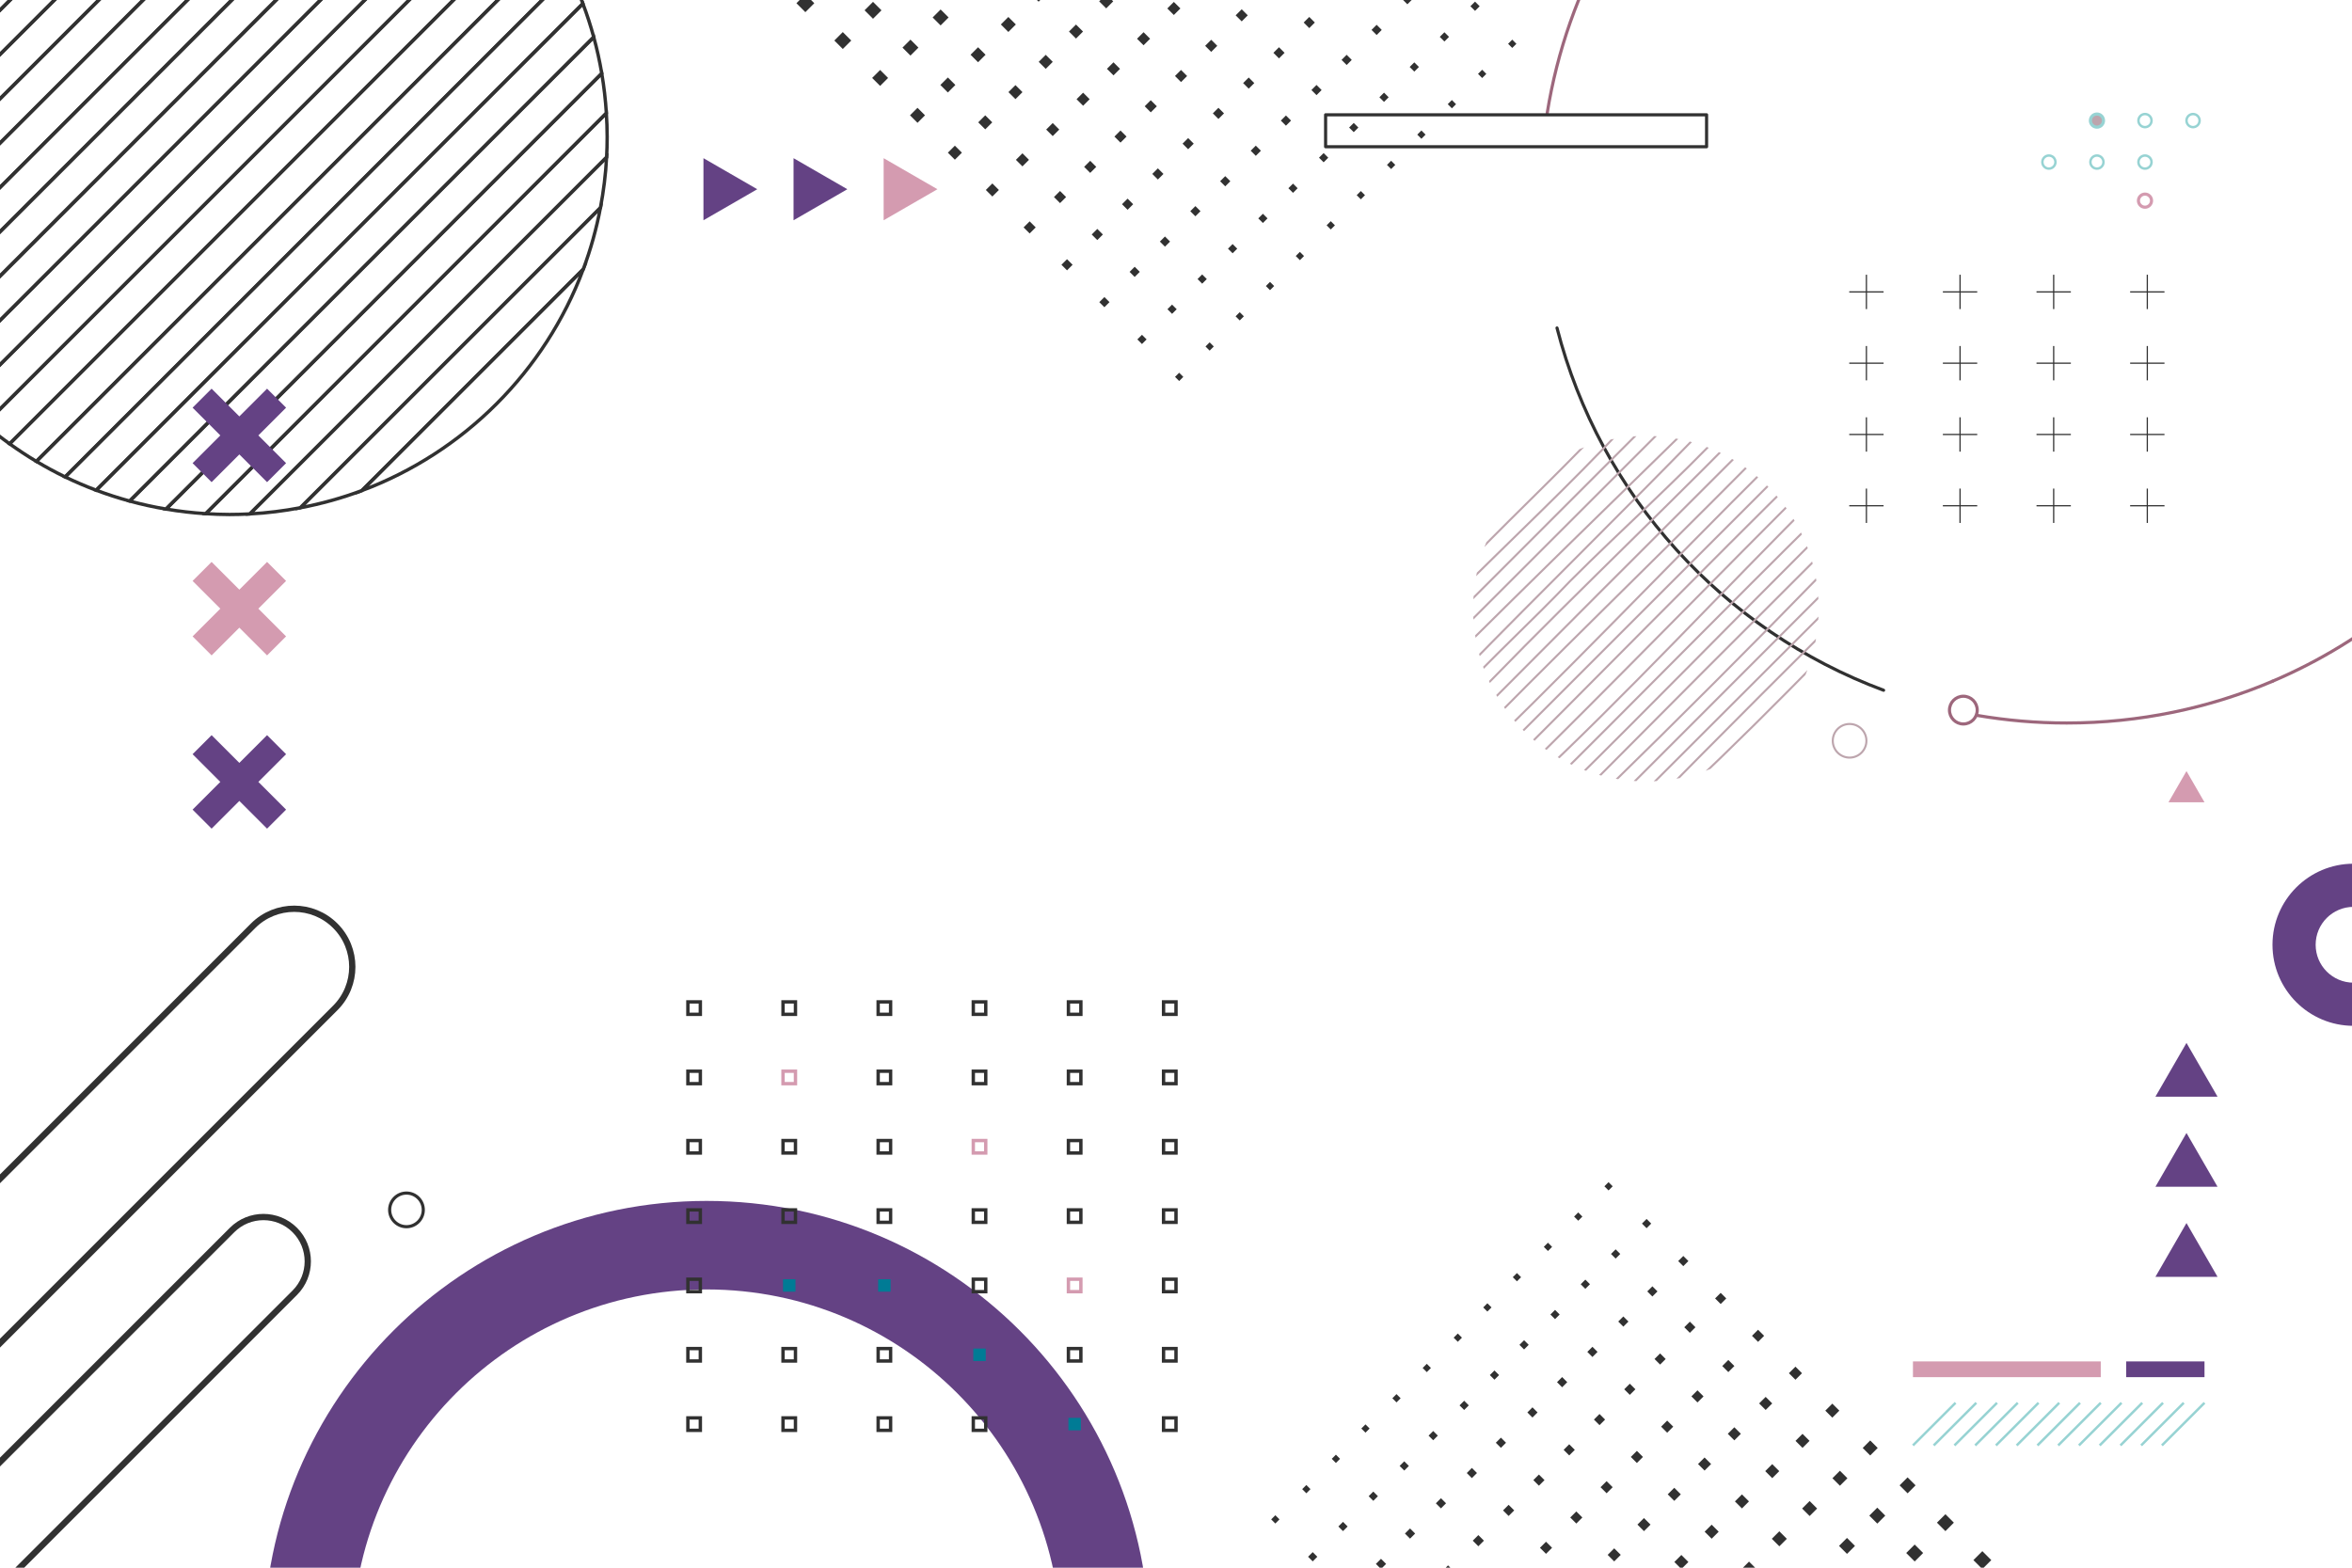 <?xml version="1.0" encoding="utf-8"?>
<!-- Generator: Adobe Illustrator 16.0.3, SVG Export Plug-In . SVG Version: 6.00 Build 0)  -->
<!DOCTYPE svg PUBLIC "-//W3C//DTD SVG 1.1//EN" "http://www.w3.org/Graphics/SVG/1.1/DTD/svg11.dtd">
<svg version="1.1" xmlns:x="http://ns.adobe.com/Extensibility/1.0/" xmlns:i="http://ns.adobe.com/AdobeIllustrator/10.0/" xmlns:graph="http://ns.adobe.com/Graphs/1.0/"
	 xmlns="http://www.w3.org/2000/svg" xmlns:xlink="http://www.w3.org/1999/xlink" xmlns:a="http://ns.adobe.com/AdobeSVGViewerExtensions/3.0/"
	 x="0px" y="0px" width="750px" height="500px" viewBox="0 0 750 500" enable-background="new 0 0 750 500" xml:space="preserve">
<g id="BACKGROUND">
</g>
<g id="OBJECTS">
	<g>
		<defs>
			<rect id="SVGID_1_" width="750" height="500"/>
		</defs>
		<clipPath id="SVGID_2_">
			<use xlink:href="#SVGID_1_"  overflow="visible"/>
		</clipPath>
		<g clip-path="url(#SVGID_2_)">
			<g>
				<path fill="none" stroke="#313131" stroke-width="1.078" stroke-miterlimit="10" d="M92.563-75.199L-45.679,63.043
					c0.64,3.953,1.47,7.84,2.484,11.654L104.217-72.715C100.403-73.729,96.516-74.559,92.563-75.199z"/>
				<path fill="none" stroke="#313131" stroke-width="1.078" stroke-miterlimit="10" d="M104.217-72.715L-43.195,74.697
					c0.971,3.651,2.099,7.237,3.396,10.743L114.96-69.319C111.454-70.616,107.868-71.743,104.217-72.715z"/>
				<path fill="none" stroke="#313131" stroke-width="1.078" stroke-miterlimit="10" d="M150.688-48.491l-169.659,169.66
					c2.15,2.554,4.394,5.027,6.746,7.393L158.081-41.745C155.715-44.097,153.242-46.341,150.688-48.491z"/>
				<path fill="none" stroke="#313131" stroke-width="1.078" stroke-miterlimit="10" d="M142.706-54.647L-25.128,113.186
					c1.946,2.746,3.993,5.413,6.157,7.982l169.659-169.66C148.119-50.654,145.452-52.702,142.706-54.647z"/>
				<path fill="none" stroke="#313131" stroke-width="1.078" stroke-miterlimit="10" d="M124.9-65.12L-35.6,95.38
					c1.503,3.156,3.154,6.226,4.917,9.223L134.123-60.204C131.125-61.966,128.056-63.617,124.9-65.12z"/>
				<path fill="none" stroke="#313131" stroke-width="1.078" stroke-miterlimit="10" d="M134.123-60.204L-30.684,104.603
					c1.731,2.945,3.588,5.805,5.556,8.583L142.706-54.647C139.928-56.616,137.068-58.472,134.123-60.204z"/>
				<path fill="none" stroke="#313131" stroke-width="1.078" stroke-miterlimit="10" d="M114.96-69.319L-39.799,85.44
					c1.253,3.388,2.657,6.703,4.199,9.94l160.5-160.5C121.663-66.662,118.349-68.065,114.96-69.319z"/>
				<path fill="none" stroke="#313131" stroke-width="1.078" stroke-miterlimit="10" d="M-38.97-0.223l68.267-68.267
					C-1.905-56.27-26.75-31.425-38.97-0.223z"/>
				<path fill="none" stroke="#313131" stroke-width="1.078" stroke-miterlimit="10" d="M29.297-68.489L-38.97-0.223
					c-2.521,6.438-4.526,13.133-5.916,20.055l94.237-94.237C42.43-73.016,35.735-71.01,29.297-68.489z"/>
				<path fill="none" stroke="#313131" stroke-width="1.078" stroke-miterlimit="10" d="M79.808-76.583L-47.063,50.288
					c0.234,4.317,0.707,8.57,1.384,12.755L92.563-75.199C88.378-75.876,84.125-76.349,79.808-76.583z"/>
				<path fill="none" stroke="#313131" stroke-width="1.078" stroke-miterlimit="10" d="M73.18-76.772
					c-2.55,0-5.074,0.106-7.584,0.262L-46.991,36.077c-0.156,2.51-0.262,5.034-0.262,7.584c0,2.225,0.07,4.433,0.189,6.627
					L79.808-76.583C77.613-76.703,75.405-76.772,73.18-76.772z"/>
				<path fill="none" stroke="#313131" stroke-width="1.078" stroke-miterlimit="10" d="M49.352-74.405l-94.237,94.237
					c-1.063,5.296-1.762,10.722-2.105,16.245L65.596-76.511C60.074-76.167,54.648-75.468,49.352-74.405z"/>
				<path fill="none" stroke="#313131" stroke-width="1.078" stroke-miterlimit="10" d="M191.887,23.421L52.941,162.367
					c4.157,0.704,8.383,1.2,12.673,1.466L193.353,36.095C193.087,31.804,192.591,27.579,191.887,23.421z"/>
				<path fill="none" stroke="#313131" stroke-width="1.078" stroke-miterlimit="10" d="M193.614,43.661
					c0-2.544-0.105-5.062-0.261-7.566L65.614,163.833c2.504,0.156,5.022,0.261,7.566,0.261c2.178,0,4.341-0.065,6.491-0.179
					L193.435,50.152C193.549,48.002,193.614,45.839,193.614,43.661z"/>
				<path fill="none" stroke="#313131" stroke-width="1.078" stroke-miterlimit="10" d="M193.435,50.152L79.671,163.915
					c5.477-0.291,10.849-0.97,16.108-1.969l95.687-95.686C192.464,61,193.144,55.629,193.435,50.152z"/>
				<path fill="none" stroke="#313131" stroke-width="1.078" stroke-miterlimit="10" d="M191.466,66.26l-95.687,95.686
					c6.755-1.283,13.313-3.117,19.617-5.478l70.592-70.591C188.348,79.572,190.183,73.015,191.466,66.26z"/>
				<path fill="none" stroke="#313131" stroke-width="1.078" stroke-miterlimit="10" d="M185.988,85.876l-70.592,70.591
					C147.943,144.282,173.801,118.424,185.988,85.876z"/>
				<path fill="none" stroke="#313131" stroke-width="1.078" stroke-miterlimit="10" d="M189.332,11.837L41.357,159.813
					c3.791,1.036,7.654,1.889,11.584,2.555L191.887,23.421C191.222,19.492,190.369,15.628,189.332,11.837z"/>
				<path fill="none" stroke="#313131" stroke-width="1.078" stroke-miterlimit="10" d="M171.069-26.455L3.065,141.549
					c2.762,1.982,5.602,3.86,8.532,5.607L176.676-17.923C174.929-20.853,173.051-23.693,171.069-26.455z"/>
				<path fill="none" stroke="#313131" stroke-width="1.078" stroke-miterlimit="10" d="M164.863-34.388L-4.869,135.344
					c2.555,2.177,5.201,4.245,7.934,6.205L171.069-26.455C169.108-29.187,167.04-31.834,164.863-34.388z"/>
				<path fill="none" stroke="#313131" stroke-width="1.078" stroke-miterlimit="10" d="M185.874,1.157L30.676,156.354
					c3.485,1.315,7.05,2.465,10.681,3.458L189.332,11.837C188.34,8.207,187.189,4.642,185.874,1.157z"/>
				<path fill="none" stroke="#313131" stroke-width="1.078" stroke-miterlimit="10" d="M158.081-41.745L-12.226,128.562
					c2.352,2.366,4.816,4.617,7.357,6.782L164.863-34.388C162.698-36.929,160.447-39.393,158.081-41.745z"/>
				<path fill="none" stroke="#313131" stroke-width="1.078" stroke-miterlimit="10" d="M181.638-8.747L20.773,152.119
					c3.221,1.559,6.53,2.963,9.903,4.236L185.874,1.157C184.601-2.217,183.197-5.525,181.638-8.747z"/>
				<path fill="none" stroke="#313131" stroke-width="1.078" stroke-miterlimit="10" d="M176.676-17.923L11.597,147.156
					c2.981,1.777,6.037,3.442,9.177,4.962L181.638-8.747C180.118-11.887,178.454-14.942,176.676-17.923z"/>
			</g>
			<g>
				<polygon fill="#644284" points="91.227,130.027 85.162,123.963 76.319,132.807 67.476,123.963 61.412,130.027 70.255,138.871 
					61.412,147.714 67.476,153.778 76.319,144.935 85.162,153.778 91.227,147.714 82.383,138.871 				"/>
				<polygon fill="#D49BB0" points="91.227,185.284 85.162,179.22 76.319,188.063 67.476,179.22 61.412,185.284 70.255,194.127 
					61.412,202.97 67.476,209.034 76.319,200.191 85.162,209.034 91.227,202.97 82.383,194.127 				"/>
				<polygon fill="#644284" points="91.227,240.54 85.162,234.476 76.319,243.319 67.476,234.476 61.412,240.54 70.255,249.383 
					61.412,258.227 67.476,264.291 76.319,255.447 85.162,264.291 91.227,258.227 82.383,249.383 				"/>
			</g>
			<path fill="#644284" d="M225.333,383.021c-78.013,0-141.255,63.242-141.255,141.255c0,78.014,63.242,141.256,141.255,141.256
				s141.255-63.242,141.255-141.256C366.588,446.264,303.346,383.021,225.333,383.021z M225.333,637.297
				c-62.419,0-113.02-50.601-113.02-113.021c0-62.419,50.601-113.02,113.02-113.02s113.02,50.601,113.02,113.02
				C338.353,586.696,287.752,637.297,225.333,637.297z"/>
			<g>
				<g>
					
						<rect x="219.353" y="319.541" fill="none" stroke="#313131" stroke-width="1.078" stroke-miterlimit="10" width="3.969" height="3.97"/>
					
						<rect x="249.688" y="319.541" fill="none" stroke="#313131" stroke-width="1.078" stroke-miterlimit="10" width="3.969" height="3.97"/>
					
						<rect x="280.024" y="319.541" fill="none" stroke="#313131" stroke-width="1.078" stroke-miterlimit="10" width="3.969" height="3.97"/>
					
						<rect x="310.36" y="319.541" fill="none" stroke="#313131" stroke-width="1.078" stroke-miterlimit="10" width="3.969" height="3.97"/>
					
						<rect x="340.695" y="319.541" fill="none" stroke="#313131" stroke-width="1.078" stroke-miterlimit="10" width="3.969" height="3.97"/>
					
						<rect x="371.031" y="319.541" fill="none" stroke="#313131" stroke-width="1.078" stroke-miterlimit="10" width="3.969" height="3.97"/>
				</g>
				<g>
					
						<rect x="219.353" y="341.655" fill="none" stroke="#313131" stroke-width="1.078" stroke-miterlimit="10" width="3.969" height="3.969"/>
					
						<rect x="249.688" y="341.655" fill="none" stroke="#D49BB0" stroke-width="1.078" stroke-miterlimit="10" width="3.969" height="3.969"/>
					
						<rect x="280.024" y="341.655" fill="none" stroke="#313131" stroke-width="1.078" stroke-miterlimit="10" width="3.969" height="3.969"/>
					
						<rect x="310.36" y="341.655" fill="none" stroke="#313131" stroke-width="1.078" stroke-miterlimit="10" width="3.969" height="3.969"/>
					
						<rect x="340.695" y="341.655" fill="none" stroke="#313131" stroke-width="1.078" stroke-miterlimit="10" width="3.969" height="3.969"/>
					
						<rect x="371.031" y="341.655" fill="none" stroke="#313131" stroke-width="1.078" stroke-miterlimit="10" width="3.969" height="3.969"/>
				</g>
				<g>
					
						<rect x="219.353" y="363.769" fill="none" stroke="#313131" stroke-width="1.078" stroke-miterlimit="10" width="3.969" height="3.97"/>
					
						<rect x="249.688" y="363.769" fill="none" stroke="#313131" stroke-width="1.078" stroke-miterlimit="10" width="3.969" height="3.97"/>
					
						<rect x="280.024" y="363.769" fill="none" stroke="#313131" stroke-width="1.078" stroke-miterlimit="10" width="3.969" height="3.97"/>
					
						<rect x="310.36" y="363.769" fill="none" stroke="#D49BB0" stroke-width="1.078" stroke-miterlimit="10" width="3.969" height="3.97"/>
					
						<rect x="340.695" y="363.769" fill="none" stroke="#313131" stroke-width="1.078" stroke-miterlimit="10" width="3.969" height="3.97"/>
					
						<rect x="371.031" y="363.769" fill="none" stroke="#313131" stroke-width="1.078" stroke-miterlimit="10" width="3.969" height="3.97"/>
				</g>
				<g>
					
						<rect x="219.353" y="385.883" fill="none" stroke="#313131" stroke-width="1.078" stroke-miterlimit="10" width="3.969" height="3.969"/>
					
						<rect x="249.688" y="385.883" fill="none" stroke="#313131" stroke-width="1.078" stroke-miterlimit="10" width="3.969" height="3.969"/>
					
						<rect x="280.024" y="385.883" fill="none" stroke="#313131" stroke-width="1.078" stroke-miterlimit="10" width="3.969" height="3.969"/>
					
						<rect x="310.36" y="385.883" fill="none" stroke="#313131" stroke-width="1.078" stroke-miterlimit="10" width="3.969" height="3.969"/>
					
						<rect x="340.695" y="385.883" fill="none" stroke="#313131" stroke-width="1.078" stroke-miterlimit="10" width="3.969" height="3.969"/>
					
						<rect x="371.031" y="385.883" fill="none" stroke="#313131" stroke-width="1.078" stroke-miterlimit="10" width="3.969" height="3.969"/>
				</g>
				<g>
					
						<rect x="219.353" y="407.996" fill="none" stroke="#313131" stroke-width="1.078" stroke-miterlimit="10" width="3.969" height="3.97"/>
					<rect x="249.688" y="407.996" fill="#007B95" width="3.969" height="3.97"/>
					<rect x="280.024" y="407.996" fill="#007B95" width="3.969" height="3.97"/>
					
						<rect x="310.36" y="407.996" fill="none" stroke="#313131" stroke-width="1.078" stroke-miterlimit="10" width="3.969" height="3.97"/>
					
						<rect x="340.695" y="407.996" fill="none" stroke="#D49BB0" stroke-width="1.078" stroke-miterlimit="10" width="3.969" height="3.97"/>
					
						<rect x="371.031" y="407.996" fill="none" stroke="#313131" stroke-width="1.078" stroke-miterlimit="10" width="3.969" height="3.97"/>
				</g>
				<g>
					
						<rect x="219.353" y="430.11" fill="none" stroke="#313131" stroke-width="1.078" stroke-miterlimit="10" width="3.969" height="3.969"/>
					
						<rect x="249.688" y="430.11" fill="none" stroke="#313131" stroke-width="1.078" stroke-miterlimit="10" width="3.969" height="3.969"/>
					
						<rect x="280.024" y="430.11" fill="none" stroke="#313131" stroke-width="1.078" stroke-miterlimit="10" width="3.969" height="3.969"/>
					<rect x="310.36" y="430.11" fill="#007B95" width="3.969" height="3.969"/>
					
						<rect x="340.695" y="430.11" fill="none" stroke="#313131" stroke-width="1.078" stroke-miterlimit="10" width="3.969" height="3.969"/>
					
						<rect x="371.031" y="430.11" fill="none" stroke="#313131" stroke-width="1.078" stroke-miterlimit="10" width="3.969" height="3.969"/>
				</g>
				<g>
					
						<rect x="219.353" y="452.224" fill="none" stroke="#313131" stroke-width="1.078" stroke-miterlimit="10" width="3.969" height="3.97"/>
					
						<rect x="249.688" y="452.224" fill="none" stroke="#313131" stroke-width="1.078" stroke-miterlimit="10" width="3.969" height="3.97"/>
					
						<rect x="280.024" y="452.224" fill="none" stroke="#313131" stroke-width="1.078" stroke-miterlimit="10" width="3.969" height="3.97"/>
					
						<rect x="310.36" y="452.224" fill="none" stroke="#313131" stroke-width="1.078" stroke-miterlimit="10" width="3.969" height="3.97"/>
					<rect x="340.695" y="452.224" fill="#007B95" width="3.969" height="3.97"/>
					
						<rect x="371.031" y="452.224" fill="none" stroke="#313131" stroke-width="1.078" stroke-miterlimit="10" width="3.969" height="3.97"/>
				</g>
			</g>
			<g>
				<path fill="none" stroke="#313131" stroke-width="2" stroke-miterlimit="10" d="M106.912,321.472l-212.071,212.07
					c-7.236,7.236-18.968,7.236-26.205,0l0,0c-7.236-7.236-7.236-18.968,0-26.204L80.708,295.267c7.236-7.236,18.969-7.236,26.205,0
					l0,0C114.148,302.503,114.148,314.235,106.912,321.472z"/>
				<path fill="none" stroke="#313131" stroke-width="2" stroke-miterlimit="10" d="M94.001,412.306L-67.87,574.177
					c-5.523,5.523-14.479,5.523-20.001,0l0,0c-5.523-5.523-5.523-14.479,0-20.002L74,392.305c5.523-5.523,14.478-5.523,20.001,0l0,0
					C99.524,397.828,99.524,406.782,94.001,412.306z"/>
			</g>
			<g>
				<polygon fill="#644284" points="241.469,60.351 224.316,50.448 224.316,70.253 				"/>
				<polygon fill="#644284" points="270.197,60.351 253.044,50.448 253.044,70.253 				"/>
				<polygon fill="#D49BB0" points="298.925,60.351 281.772,50.448 281.772,70.253 				"/>
			</g>
			<g>
				<polygon fill="#644284" points="697.221,390.082 687.317,407.234 707.123,407.234 				"/>
				<polygon fill="#644284" points="697.221,361.354 687.317,378.507 707.123,378.507 				"/>
				<polygon fill="#644284" points="697.221,332.626 687.317,349.778 707.124,349.778 				"/>
				<polygon fill="#D49BB0" points="697.221,245.931 691.476,255.882 702.966,255.882 				"/>
			</g>
			<g>
				<g>
					
						<line fill="none" stroke="#97D3D3" stroke-width="0.78" stroke-miterlimit="10" x1="623.578" y1="447.419" x2="609.999" y2="460.998"/>
					
						<line fill="none" stroke="#97D3D3" stroke-width="0.78" stroke-miterlimit="10" x1="630.194" y1="447.419" x2="616.614" y2="460.998"/>
					
						<line fill="none" stroke="#97D3D3" stroke-width="0.78" stroke-miterlimit="10" x1="636.81" y1="447.419" x2="623.23" y2="460.998"/>
					
						<line fill="none" stroke="#97D3D3" stroke-width="0.78" stroke-miterlimit="10" x1="643.426" y1="447.419" x2="629.846" y2="460.998"/>
					
						<line fill="none" stroke="#97D3D3" stroke-width="0.78" stroke-miterlimit="10" x1="650.041" y1="447.419" x2="636.462" y2="460.998"/>
					
						<line fill="none" stroke="#97D3D3" stroke-width="0.78" stroke-miterlimit="10" x1="656.656" y1="447.419" x2="643.077" y2="460.998"/>
					
						<line fill="none" stroke="#97D3D3" stroke-width="0.78" stroke-miterlimit="10" x1="663.272" y1="447.419" x2="649.692" y2="460.998"/>
					
						<line fill="none" stroke="#97D3D3" stroke-width="0.78" stroke-miterlimit="10" x1="669.888" y1="447.419" x2="656.309" y2="460.998"/>
					
						<line fill="none" stroke="#97D3D3" stroke-width="0.78" stroke-miterlimit="10" x1="676.503" y1="447.419" x2="662.924" y2="460.998"/>
					
						<line fill="none" stroke="#97D3D3" stroke-width="0.78" stroke-miterlimit="10" x1="683.119" y1="447.419" x2="669.539" y2="460.998"/>
					
						<line fill="none" stroke="#97D3D3" stroke-width="0.78" stroke-miterlimit="10" x1="689.734" y1="447.419" x2="676.155" y2="460.998"/>
					
						<line fill="none" stroke="#97D3D3" stroke-width="0.78" stroke-miterlimit="10" x1="696.35" y1="447.419" x2="682.771" y2="460.998"/>
					
						<line fill="none" stroke="#97D3D3" stroke-width="0.78" stroke-miterlimit="10" x1="702.966" y1="447.419" x2="689.387" y2="460.998"/>
				</g>
			</g>
			<rect x="609.999" y="434.213" fill="#D49BB0" width="59.889" height="5.022"/>
			<rect x="677.999" y="434.213" fill="#644284" width="24.967" height="5.022"/>
			<g>
				<g>
					<circle fill="#BDA5AD" stroke="#97D3D3" stroke-miterlimit="10" cx="668.669" cy="38.46" r="2.089"/>
					<circle fill="none" stroke="#97D3D3" stroke-width="0.78" stroke-miterlimit="10" cx="683.989" cy="38.46" r="2.089"/>
					<circle fill="none" stroke="#97D3D3" stroke-width="0.78" stroke-miterlimit="10" cx="699.31" cy="38.46" r="2.089"/>
				</g>
				<g>
					<circle fill="none" stroke="#97D3D3" stroke-width="0.78" stroke-miterlimit="10" cx="653.349" cy="51.692" r="2.089"/>
					<circle fill="none" stroke="#97D3D3" stroke-width="0.78" stroke-miterlimit="10" cx="668.669" cy="51.692" r="2.089"/>
					<circle fill="none" stroke="#97D3D3" stroke-width="0.78" stroke-miterlimit="10" cx="683.989" cy="51.692" r="2.089"/>
					<circle fill="none" stroke="#D49BB0" stroke-miterlimit="10" cx="683.989" cy="63.995" r="2.089"/>
				</g>
			</g>
			<g>
				<g>
					<g>
						
							<line fill="none" stroke="#313131" stroke-width="0.388" stroke-miterlimit="10" x1="595.157" y1="87.622" x2="595.157" y2="98.579"/>
						
							<line fill="none" stroke="#313131" stroke-width="0.388" stroke-miterlimit="10" x1="589.679" y1="93.101" x2="600.636" y2="93.101"/>
					</g>
					<g>
						
							<line fill="none" stroke="#313131" stroke-width="0.388" stroke-miterlimit="10" x1="625.015" y1="87.622" x2="625.015" y2="98.579"/>
						
							<line fill="none" stroke="#313131" stroke-width="0.388" stroke-miterlimit="10" x1="619.536" y1="93.101" x2="630.493" y2="93.101"/>
					</g>
					<g>
						
							<line fill="none" stroke="#313131" stroke-width="0.388" stroke-miterlimit="10" x1="654.872" y1="87.622" x2="654.872" y2="98.579"/>
						
							<line fill="none" stroke="#313131" stroke-width="0.388" stroke-miterlimit="10" x1="649.394" y1="93.101" x2="660.351" y2="93.101"/>
					</g>
					<g>
						
							<line fill="none" stroke="#313131" stroke-width="0.388" stroke-miterlimit="10" x1="684.729" y1="87.622" x2="684.729" y2="98.579"/>
						
							<line fill="none" stroke="#313131" stroke-width="0.388" stroke-miterlimit="10" x1="679.251" y1="93.101" x2="690.208" y2="93.101"/>
					</g>
				</g>
				<g>
					<g>
						
							<line fill="none" stroke="#313131" stroke-width="0.388" stroke-miterlimit="10" x1="595.157" y1="110.357" x2="595.157" y2="121.314"/>
						
							<line fill="none" stroke="#313131" stroke-width="0.388" stroke-miterlimit="10" x1="589.679" y1="115.836" x2="600.636" y2="115.836"/>
					</g>
					<g>
						
							<line fill="none" stroke="#313131" stroke-width="0.388" stroke-miterlimit="10" x1="625.015" y1="110.357" x2="625.015" y2="121.314"/>
						
							<line fill="none" stroke="#313131" stroke-width="0.388" stroke-miterlimit="10" x1="619.536" y1="115.836" x2="630.493" y2="115.836"/>
					</g>
					<g>
						
							<line fill="none" stroke="#313131" stroke-width="0.388" stroke-miterlimit="10" x1="654.872" y1="110.357" x2="654.872" y2="121.314"/>
						
							<line fill="none" stroke="#313131" stroke-width="0.388" stroke-miterlimit="10" x1="649.394" y1="115.836" x2="660.351" y2="115.836"/>
					</g>
					<g>
						
							<line fill="none" stroke="#313131" stroke-width="0.388" stroke-miterlimit="10" x1="684.729" y1="110.357" x2="684.729" y2="121.314"/>
						
							<line fill="none" stroke="#313131" stroke-width="0.388" stroke-miterlimit="10" x1="679.251" y1="115.836" x2="690.208" y2="115.836"/>
					</g>
				</g>
				<g>
					<g>
						
							<line fill="none" stroke="#313131" stroke-width="0.388" stroke-miterlimit="10" x1="595.157" y1="133.093" x2="595.157" y2="144.05"/>
						
							<line fill="none" stroke="#313131" stroke-width="0.388" stroke-miterlimit="10" x1="589.679" y1="138.572" x2="600.636" y2="138.572"/>
					</g>
					<g>
						
							<line fill="none" stroke="#313131" stroke-width="0.388" stroke-miterlimit="10" x1="625.015" y1="133.093" x2="625.015" y2="144.05"/>
						
							<line fill="none" stroke="#313131" stroke-width="0.388" stroke-miterlimit="10" x1="619.536" y1="138.572" x2="630.493" y2="138.572"/>
					</g>
					<g>
						
							<line fill="none" stroke="#313131" stroke-width="0.388" stroke-miterlimit="10" x1="654.872" y1="133.093" x2="654.872" y2="144.05"/>
						
							<line fill="none" stroke="#313131" stroke-width="0.388" stroke-miterlimit="10" x1="649.394" y1="138.572" x2="660.351" y2="138.572"/>
					</g>
					<g>
						
							<line fill="none" stroke="#313131" stroke-width="0.388" stroke-miterlimit="10" x1="684.729" y1="133.093" x2="684.729" y2="144.05"/>
						
							<line fill="none" stroke="#313131" stroke-width="0.388" stroke-miterlimit="10" x1="679.251" y1="138.572" x2="690.208" y2="138.572"/>
					</g>
				</g>
				<g>
					<g>
						
							<line fill="none" stroke="#313131" stroke-width="0.388" stroke-miterlimit="10" x1="595.157" y1="155.829" x2="595.157" y2="166.786"/>
						
							<line fill="none" stroke="#313131" stroke-width="0.388" stroke-miterlimit="10" x1="589.679" y1="161.307" x2="600.636" y2="161.307"/>
					</g>
					<g>
						
							<line fill="none" stroke="#313131" stroke-width="0.388" stroke-miterlimit="10" x1="625.015" y1="155.829" x2="625.015" y2="166.786"/>
						
							<line fill="none" stroke="#313131" stroke-width="0.388" stroke-miterlimit="10" x1="619.536" y1="161.307" x2="630.493" y2="161.307"/>
					</g>
					<g>
						
							<line fill="none" stroke="#313131" stroke-width="0.388" stroke-miterlimit="10" x1="654.872" y1="155.829" x2="654.872" y2="166.786"/>
						
							<line fill="none" stroke="#313131" stroke-width="0.388" stroke-miterlimit="10" x1="649.394" y1="161.307" x2="660.351" y2="161.307"/>
					</g>
					<g>
						
							<line fill="none" stroke="#313131" stroke-width="0.388" stroke-miterlimit="10" x1="684.729" y1="155.829" x2="684.729" y2="166.786"/>
						
							<line fill="none" stroke="#313131" stroke-width="0.388" stroke-miterlimit="10" x1="679.251" y1="161.307" x2="690.208" y2="161.307"/>
					</g>
				</g>
			</g>
			<g>
				<path fill="none" stroke="#313131" stroke-linecap="round" stroke-linejoin="round" stroke-miterlimit="10" d="M600.634,220.149
					c-51.094-18.972-90.438-62.12-104.138-115.545"/>
				<path fill="none" stroke="#9D677C" stroke-linecap="round" stroke-linejoin="round" stroke-miterlimit="10" d="M724.644,217.281
					c-20.153,8.57-42.326,13.312-65.607,13.312c-9.73,0-19.268-0.829-28.545-2.418"/>
				<path fill="none" stroke="#9D677C" stroke-linecap="round" stroke-linejoin="round" stroke-miterlimit="10" d="M493.363,36.093
					c12.794-79.971,82.098-141.075,165.673-141.075c92.666,0,167.787,75.121,167.787,167.787
					c0,69.386-42.116,128.934-102.18,154.476"/>
			</g>
			
				<circle fill="none" stroke="#9D677C" stroke-linecap="round" stroke-linejoin="round" stroke-miterlimit="10" cx="626.07" cy="226.482" r="4.423"/>
			
				<rect x="422.706" y="36.613" fill="none" stroke="#313131" stroke-linecap="round" stroke-linejoin="round" stroke-miterlimit="10" width="121.485" height="10.187"/>
			<g>
				<g>
					<g  a:adobe-knockout="true">
						
							<rect x="254.823" y="-0.961" transform="matrix(0.707 0.707 -0.707 0.707 75.972 -181.304)" fill="#313131"  a:adobe-knockout="false" width="4.031" height="4.032"/>
						
							<rect x="266.851" y="11.067" transform="matrix(0.707 0.707 -0.707 0.707 87.91 -186.257)" fill="#313131"  a:adobe-knockout="false" width="3.816" height="3.815"/>
						
							<rect x="278.879" y="23.095" transform="matrix(0.707 0.707 -0.707 0.707 99.812 -191.179)" fill="#313131"  a:adobe-knockout="false" width="3.599" height="3.599"/>
						
							<rect x="290.907" y="35.123" transform="matrix(0.707 0.707 -0.707 0.707 111.732 -196.116)" fill="#313131"  a:adobe-knockout="false" width="3.383" height="3.383"/>
						
							<rect x="302.935" y="47.15" transform="matrix(0.707 0.707 -0.707 0.707 123.651 -201.053)" fill="#313131"  a:adobe-knockout="false" width="3.166" height="3.166"/>
						
							<rect x="314.963" y="59.179" transform="matrix(0.707 0.707 -0.707 0.707 135.602 -206.012)" fill="#313131"  a:adobe-knockout="false" width="2.95" height="2.95"/>
						
							<rect x="326.991" y="71.206" transform="matrix(0.707 0.707 -0.707 0.707 147.491 -210.928)" fill="#313131"  a:adobe-knockout="false" width="2.734" height="2.734"/>
						
							<rect x="339.019" y="83.234" transform="matrix(0.707 0.707 -0.707 0.707 159.411 -215.865)" fill="#313131"  a:adobe-knockout="false" width="2.518" height="2.518"/>
						
							<rect x="351.047" y="95.262" transform="matrix(0.707 0.707 -0.707 0.707 171.33 -220.802)" fill="#313131"  a:adobe-knockout="false" width="2.301" height="2.301"/>
						
							<rect x="363.075" y="107.29" transform="matrix(0.707 0.707 -0.707 0.707 183.306 -225.77)" fill="#313131"  a:adobe-knockout="false" width="2.085" height="2.085"/>
						
							<rect x="375.103" y="119.318" transform="matrix(0.707 0.707 -0.707 0.707 195.17 -230.677)" fill="#313131"  a:adobe-knockout="false" width="1.869" height="1.869"/>
					</g>
				</g>
				<g>
					<g  a:adobe-knockout="true">
						
							<rect x="276.509" y="1.409" transform="matrix(0.707 0.707 -0.707 0.707 83.891 -195.899)" fill="#313131"  a:adobe-knockout="false" width="3.815" height="3.816"/>
						
							<rect x="288.537" y="13.437" transform="matrix(0.707 0.707 -0.707 0.707 95.832 -200.855)" fill="#313131"  a:adobe-knockout="false" width="3.599" height="3.599"/>
						
							<rect x="300.565" y="25.465" transform="matrix(0.707 0.707 -0.707 0.707 107.755 -205.793)" fill="#313131"  a:adobe-knockout="false" width="3.383" height="3.383"/>
						
							<rect x="312.593" y="37.493" transform="matrix(0.707 0.707 -0.707 0.707 119.678 -210.732)" fill="#313131"  a:adobe-knockout="false" width="3.166" height="3.166"/>
						
							<rect x="324.621" y="49.521" transform="matrix(0.707 0.707 -0.707 0.707 131.54 -215.625)" fill="#313131"  a:adobe-knockout="false" width="2.95" height="2.951"/>
						
							<rect x="336.649" y="61.549" transform="matrix(0.707 0.707 -0.707 0.707 143.526 -220.61)" fill="#313131"  a:adobe-knockout="false" width="2.734" height="2.734"/>
						
							<rect x="348.677" y="73.577" transform="matrix(0.707 0.707 -0.707 0.707 155.41 -225.523)" fill="#313131"  a:adobe-knockout="false" width="2.518" height="2.518"/>
						
							<rect x="360.704" y="85.605" transform="matrix(0.707 0.707 -0.707 0.707 167.33 -230.46)" fill="#313131"  a:adobe-knockout="false" width="2.302" height="2.302"/>
						
							<rect x="372.733" y="97.633" transform="matrix(0.707 0.707 -0.707 0.707 179.25 -235.398)" fill="#313131"  a:adobe-knockout="false" width="2.085" height="2.085"/>
						
							<rect x="384.76" y="109.661" transform="matrix(0.707 0.707 -0.707 0.707 191.234 -240.37)" fill="#313131"  a:adobe-knockout="false" width="1.869" height="1.869"/>
					</g>
				</g>
				<g>
					<g  a:adobe-knockout="true">
						
							<rect x="298.194" y="3.779" transform="matrix(0.707 0.707 -0.707 0.707 91.79 -210.474)" fill="#313131"  a:adobe-knockout="false" width="3.599" height="3.6"/>
						
							<rect x="310.222" y="15.807" transform="matrix(0.707 0.707 -0.707 0.707 103.731 -215.431)" fill="#313131"  a:adobe-knockout="false" width="3.383" height="3.383"/>
						
							<rect x="322.25" y="27.835" transform="matrix(0.707 0.707 -0.707 0.707 115.651 -220.368)" fill="#313131"  a:adobe-knockout="false" width="3.167" height="3.167"/>
						
							<rect x="334.278" y="39.863" transform="matrix(0.707 0.707 -0.707 0.707 127.539 -225.281)" fill="#313131"  a:adobe-knockout="false" width="2.95" height="2.951"/>
						
							<rect x="346.306" y="51.891" transform="matrix(0.707 0.707 -0.707 0.707 139.49 -230.243)" fill="#313131"  a:adobe-knockout="false" width="2.734" height="2.734"/>
						
							<rect x="358.334" y="63.919" transform="matrix(0.707 0.707 -0.707 0.707 151.41 -235.18)" fill="#313131"  a:adobe-knockout="false" width="2.518" height="2.518"/>
						
							<rect x="370.362" y="75.947" transform="matrix(0.707 0.707 -0.707 0.707 163.33 -240.118)" fill="#313131"  a:adobe-knockout="false" width="2.302" height="2.302"/>
						
							<rect x="382.39" y="87.975" transform="matrix(0.707 0.707 -0.707 0.707 175.194 -245.021)" fill="#313131"  a:adobe-knockout="false" width="2.085" height="2.085"/>
						
							<rect x="394.418" y="100.003" transform="matrix(0.707 0.707 -0.707 0.707 187.169 -249.993)" fill="#313131"  a:adobe-knockout="false" width="1.869" height="1.869"/>
					</g>
				</g>
				<g>
					<g  a:adobe-knockout="true">
						
							<rect x="319.88" y="6.149" transform="matrix(0.707 0.707 -0.707 0.707 99.731 -225.089)" fill="#313131"  a:adobe-knockout="false" width="3.383" height="3.383"/>
						
							<rect x="331.908" y="18.177" transform="matrix(0.707 0.707 -0.707 0.707 111.65 -230.026)" fill="#313131"  a:adobe-knockout="false" width="3.167" height="3.167"/>
						
							<rect x="343.936" y="30.206" transform="matrix(0.707 0.707 -0.707 0.707 123.57 -234.963)" fill="#313131"  a:adobe-knockout="false" width="2.951" height="2.95"/>
						
							<rect x="355.964" y="42.233" transform="matrix(0.707 0.707 -0.707 0.707 135.49 -239.901)" fill="#313131"  a:adobe-knockout="false" width="2.734" height="2.734"/>
						
							<rect x="367.992" y="54.262" transform="matrix(0.707 0.707 -0.707 0.707 147.41 -244.838)" fill="#313131"  a:adobe-knockout="false" width="2.518" height="2.518"/>
						
							<rect x="380.019" y="66.289" transform="matrix(0.707 0.707 -0.707 0.707 159.377 -249.808)" fill="#313131"  a:adobe-knockout="false" width="2.301" height="2.301"/>
						
							<rect x="392.047" y="78.318" transform="matrix(0.707 0.707 -0.707 0.707 171.249 -254.712)" fill="#313131"  a:adobe-knockout="false" width="2.085" height="2.085"/>
						
							<rect x="404.075" y="90.345" transform="matrix(0.707 0.707 -0.707 0.707 183.169 -259.65)" fill="#313131"  a:adobe-knockout="false" width="1.869" height="1.869"/>
					</g>
				</g>
				<g>
					<g  a:adobe-knockout="true">
						
							<rect x="329.538" y="-3.508" transform="matrix(0.707 0.707 -0.707 0.707 95.73 -234.746)" fill="#313131"  a:adobe-knockout="false" width="3.383" height="3.383"/>
						
							<rect x="341.565" y="8.52" transform="matrix(0.707 0.707 -0.707 0.707 107.65 -239.683)" fill="#313131"  a:adobe-knockout="false" width="3.166" height="3.166"/>
						
							<rect x="353.593" y="20.548" transform="matrix(0.707 0.707 -0.707 0.707 119.601 -244.648)" fill="#313131"  a:adobe-knockout="false" width="2.95" height="2.95"/>
						
							<rect x="365.621" y="32.576" transform="matrix(0.707 0.707 -0.707 0.707 131.49 -249.558)" fill="#313131"  a:adobe-knockout="false" width="2.734" height="2.734"/>
						
							<rect x="377.649" y="44.604" transform="matrix(0.707 0.707 -0.707 0.707 143.41 -254.496)" fill="#313131"  a:adobe-knockout="false" width="2.518" height="2.518"/>
						
							<rect x="389.677" y="56.632" transform="matrix(0.707 0.707 -0.707 0.707 155.234 -259.363)" fill="#313131"  a:adobe-knockout="false" width="2.302" height="2.302"/>
						
							<rect x="401.705" y="68.66" transform="matrix(0.707 0.707 -0.707 0.707 167.249 -264.37)" fill="#313131"  a:adobe-knockout="false" width="2.085" height="2.085"/>
						
							<rect x="413.733" y="80.687" transform="matrix(0.707 0.707 -0.707 0.707 179.039 -269.221)" fill="#313131"  a:adobe-knockout="false" width="1.869" height="1.869"/>
					</g>
				</g>
				<g>
					<g  a:adobe-knockout="true">
						
							<rect x="351.223" y="-1.138" transform="matrix(0.707 0.707 -0.707 0.707 103.622 -249.314)" fill="#313131"  a:adobe-knockout="false" width="3.166" height="3.167"/>
						
							<rect x="363.251" y="10.89" transform="matrix(0.707 0.707 -0.707 0.707 115.538 -254.249)" fill="#313131"  a:adobe-knockout="false" width="2.95" height="2.951"/>
						
							<rect x="375.279" y="22.918" transform="matrix(0.707 0.707 -0.707 0.707 127.489 -259.216)" fill="#313131"  a:adobe-knockout="false" width="2.734" height="2.734"/>
						
							<rect x="387.307" y="34.946" transform="matrix(0.707 0.707 -0.707 0.707 139.409 -264.153)" fill="#313131"  a:adobe-knockout="false" width="2.518" height="2.518"/>
						
							<rect x="399.335" y="46.974" transform="matrix(0.707 0.707 -0.707 0.707 151.329 -269.091)" fill="#313131"  a:adobe-knockout="false" width="2.301" height="2.301"/>
						
							<rect x="411.363" y="59.002" transform="matrix(0.707 0.707 -0.707 0.707 163.193 -273.987)" fill="#313131"  a:adobe-knockout="false" width="2.085" height="2.085"/>
						
							<rect x="423.391" y="71.03" transform="matrix(0.707 0.707 -0.707 0.707 175.233 -279.011)" fill="#313131"  a:adobe-knockout="false" width="1.869" height="1.869"/>
					</g>
				</g>
				<g>
					<g  a:adobe-knockout="true">
						
							<rect x="372.909" y="1.232" transform="matrix(0.707 0.707 -0.707 0.707 111.538 -263.906)" fill="#313131"  a:adobe-knockout="false" width="2.95" height="2.951"/>
						
							<rect x="384.937" y="13.26" transform="matrix(0.707 0.707 -0.707 0.707 123.453 -268.84)" fill="#313131"  a:adobe-knockout="false" width="2.734" height="2.735"/>
						
							<rect x="396.965" y="25.289" transform="matrix(0.707 0.707 -0.707 0.707 135.409 -273.811)" fill="#313131"  a:adobe-knockout="false" width="2.518" height="2.518"/>
						
							<rect x="408.993" y="37.316" transform="matrix(0.707 0.707 -0.707 0.707 147.281 -278.709)" fill="#313131"  a:adobe-knockout="false" width="2.302" height="2.302"/>
						
							<rect x="421.02" y="49.345" transform="matrix(0.707 0.707 -0.707 0.707 159.304 -283.729)" fill="#313131"  a:adobe-knockout="false" width="2.084" height="2.085"/>
						
							<rect x="433.048" y="61.372" transform="matrix(0.707 0.707 -0.707 0.707 171.168 -288.623)" fill="#313131"  a:adobe-knockout="false" width="1.869" height="1.869"/>
					</g>
				</g>
				<g>
					<g  a:adobe-knockout="true">
						
							<rect x="394.594" y="3.603" transform="matrix(0.707 0.707 -0.707 0.707 119.525 -278.566)" fill="#313131"  a:adobe-knockout="false" width="2.733" height="2.733"/>
						
							<rect x="406.622" y="15.631" transform="matrix(0.707 0.707 -0.707 0.707 131.409 -283.468)" fill="#313131"  a:adobe-knockout="false" width="2.518" height="2.518"/>
						
							<rect x="418.65" y="27.659" transform="matrix(0.707 0.707 -0.707 0.707 143.376 -288.447)" fill="#313131"  a:adobe-knockout="false" width="2.301" height="2.301"/>
						
							<rect x="430.678" y="39.687" transform="matrix(0.707 0.707 -0.707 0.707 155.248 -293.343)" fill="#313131"  a:adobe-knockout="false" width="2.085" height="2.085"/>
						
							<rect x="442.706" y="51.715" transform="matrix(0.707 0.707 -0.707 0.707 167.168 -298.281)" fill="#313131"  a:adobe-knockout="false" width="1.869" height="1.869"/>
					</g>
				</g>
				<g>
					<g  a:adobe-knockout="true">
						
							<rect x="416.279" y="5.974" transform="matrix(0.707 0.707 -0.707 0.707 127.408 -293.126)" fill="#313131"  a:adobe-knockout="false" width="2.518" height="2.518"/>
						
							<rect x="428.308" y="18.001" transform="matrix(0.707 0.707 -0.707 0.707 139.328 -298.063)" fill="#313131"  a:adobe-knockout="false" width="2.301" height="2.301"/>
						
							<rect x="440.335" y="30.029" transform="matrix(0.707 0.707 -0.707 0.707 151.248 -303)" fill="#313131"  a:adobe-knockout="false" width="2.085" height="2.085"/>
						
							<rect x="452.364" y="42.057" transform="matrix(0.707 0.707 -0.707 0.707 163.168 -307.938)" fill="#313131"  a:adobe-knockout="false" width="1.869" height="1.869"/>
					</g>
				</g>
				<g>
					<g  a:adobe-knockout="true">
						
							<rect x="437.965" y="8.343" transform="matrix(0.707 0.707 -0.707 0.707 135.232 -307.63)" fill="#313131"  a:adobe-knockout="false" width="2.302" height="2.302"/>
						
							<rect x="449.993" y="20.372" transform="matrix(0.707 0.707 -0.707 0.707 147.248 -312.659)" fill="#313131"  a:adobe-knockout="false" width="2.085" height="2.085"/>
						
							<rect x="462.021" y="32.4" transform="matrix(0.707 0.707 -0.707 0.707 159.232 -317.651)" fill="#313131"  a:adobe-knockout="false" width="1.869" height="1.869"/>
					</g>
				</g>
				<g>
					<g  a:adobe-knockout="true">
						
							<rect x="447.623" y="-1.314" transform="matrix(0.707 0.707 -0.707 0.707 131.375 -317.426)" fill="#313131"  a:adobe-knockout="false" width="2.301" height="2.301"/>
						
							<rect x="459.651" y="10.714" transform="matrix(0.707 0.707 -0.707 0.707 143.192 -322.263)" fill="#313131"  a:adobe-knockout="false" width="2.085" height="2.085"/>
						
							<rect x="471.679" y="22.742" transform="matrix(0.707 0.707 -0.707 0.707 155.232 -327.312)" fill="#313131"  a:adobe-knockout="false" width="1.869" height="1.869"/>
					</g>
				</g>
				<g>
					<g  a:adobe-knockout="true">
						
							<rect x="469.308" y="1.057" transform="matrix(0.707 0.707 -0.707 0.707 139.302 -332.028)" fill="#313131"  a:adobe-knockout="false" width="2.084" height="2.085"/>
						
							<rect x="481.336" y="13.084" transform="matrix(0.707 0.707 -0.707 0.707 151.167 -336.911)" fill="#313131"  a:adobe-knockout="false" width="1.869" height="1.869"/>
					</g>
				</g>
			</g>
			<g>
				<g>
					<g  a:adobe-knockout="true">
						
							<rect x="630.095" y="495.445" transform="matrix(-0.707 -0.707 0.707 -0.707 727.322 1296.189)" fill="#313131"  a:adobe-knockout="false" width="4.031" height="4.032"/>
						
							<rect x="618.283" y="483.634" transform="matrix(-0.707 -0.707 0.707 -0.707 715.543 1267.395)" fill="#313131"  a:adobe-knockout="false" width="3.815" height="3.816"/>
						
							<rect x="606.471" y="471.822" transform="matrix(-0.707 -0.707 0.707 -0.707 703.482 1238.635)" fill="#313131"  a:adobe-knockout="false" width="3.599" height="3.6"/>
						
							<rect x="594.659" y="460.01" transform="matrix(-0.707 -0.707 0.707 -0.707 691.562 1209.858)" fill="#313131"  a:adobe-knockout="false" width="3.384" height="3.383"/>
						
							<rect x="582.849" y="448.199" transform="matrix(-0.707 -0.707 0.707 -0.707 679.484 1181.103)" fill="#313131"  a:adobe-knockout="false" width="3.166" height="3.166"/>
						
							<rect x="571.037" y="436.387" transform="matrix(-0.707 -0.707 0.707 -0.707 667.723 1152.305)" fill="#313131"  a:adobe-knockout="false" width="2.95" height="2.95"/>
						
							<rect x="559.225" y="424.575" transform="matrix(-0.707 -0.707 0.707 -0.707 655.803 1123.527)" fill="#313131"  a:adobe-knockout="false" width="2.735" height="2.735"/>
						
							<rect x="547.413" y="412.764" transform="matrix(-0.707 -0.707 0.707 -0.707 643.883 1094.75)" fill="#313131"  a:adobe-knockout="false" width="2.518" height="2.518"/>
						
							<rect x="535.602" y="400.952" transform="matrix(-0.707 -0.707 0.707 -0.707 631.963 1065.974)" fill="#313131"  a:adobe-knockout="false" width="2.301" height="2.302"/>
						
							<rect x="523.79" y="389.14" transform="matrix(-0.707 -0.707 0.707 -0.707 620.257 1037.165)" fill="#313131"  a:adobe-knockout="false" width="2.085" height="2.085"/>
						
							<rect x="511.977" y="377.329" transform="matrix(-0.707 -0.707 0.707 -0.707 608.123 1008.419)" fill="#313131"  a:adobe-knockout="false" width="1.87" height="1.869"/>
					</g>
				</g>
				<g>
					<g  a:adobe-knockout="true">
						
							<rect x="608.625" y="493.291" transform="matrix(-0.707 -0.707 0.707 -0.707 692.087 1277.07)" fill="#313131"  a:adobe-knockout="false" width="3.816" height="3.816"/>
						
							<rect x="596.814" y="481.48" transform="matrix(-0.707 -0.707 0.707 -0.707 680.167 1248.293)" fill="#313131"  a:adobe-knockout="false" width="3.599" height="3.599"/>
						
							<rect x="585.002" y="469.668" transform="matrix(-0.707 -0.707 0.707 -0.707 668.247 1219.516)" fill="#313131"  a:adobe-knockout="false" width="3.384" height="3.384"/>
						
							<rect x="573.19" y="457.856" transform="matrix(-0.707 -0.707 0.707 -0.707 656.327 1190.738)" fill="#313131"  a:adobe-knockout="false" width="3.167" height="3.167"/>
						
							<rect x="561.378" y="446.044" transform="matrix(-0.707 -0.707 0.707 -0.707 644.574 1161.943)" fill="#313131"  a:adobe-knockout="false" width="2.951" height="2.951"/>
						
							<rect x="549.567" y="434.233" transform="matrix(-0.707 -0.707 0.707 -0.707 632.663 1133.164)" fill="#313131"  a:adobe-knockout="false" width="2.734" height="2.735"/>
						
							<rect x="537.755" y="422.421" transform="matrix(-0.708 -0.707 0.707 -0.708 620.94 1104.363)" fill="#313131"  a:adobe-knockout="false" width="2.518" height="2.519"/>
						
							<rect x="525.944" y="410.61" transform="matrix(-0.707 -0.707 0.707 -0.707 608.449 1075.655)" fill="#313131"  a:adobe-knockout="false" width="2.302" height="2.301"/>
						
							<rect x="514.132" y="398.798" transform="matrix(-0.707 -0.707 0.707 -0.707 596.728 1046.855)" fill="#313131"  a:adobe-knockout="false" width="2.085" height="2.085"/>
						
							<rect x="502.321" y="386.987" transform="matrix(-0.707 -0.707 0.707 -0.707 584.808 1018.077)" fill="#313131"  a:adobe-knockout="false" width="1.869" height="1.869"/>
					</g>
				</g>
				<g>
					<g  a:adobe-knockout="true">
						
							<rect x="587.156" y="491.137" transform="matrix(-0.707 -0.707 0.707 -0.707 656.852 1257.95)" fill="#313131"  a:adobe-knockout="false" width="3.599" height="3.599"/>
						
							<rect x="575.345" y="479.326" transform="matrix(-0.707 -0.707 0.707 -0.707 644.932 1229.174)" fill="#313131"  a:adobe-knockout="false" width="3.382" height="3.383"/>
						
							<rect x="563.533" y="467.514" transform="matrix(-0.707 -0.707 0.707 -0.707 633.012 1200.397)" fill="#313131"  a:adobe-knockout="false" width="3.167" height="3.166"/>
						
							<rect x="551.721" y="455.702" transform="matrix(-0.707 -0.707 0.707 -0.707 620.925 1171.635)" fill="#313131"  a:adobe-knockout="false" width="2.951" height="2.95"/>
						
							<rect x="539.909" y="443.89" transform="matrix(-0.707 -0.707 0.707 -0.707 609.172 1142.842)" fill="#313131"  a:adobe-knockout="false" width="2.735" height="2.734"/>
						
							<rect x="528.098" y="432.079" transform="matrix(-0.707 -0.707 0.707 -0.707 597.252 1114.066)" fill="#313131"  a:adobe-knockout="false" width="2.518" height="2.518"/>
						
							<rect x="516.286" y="420.267" transform="matrix(-0.707 -0.707 0.707 -0.707 585.531 1085.268)" fill="#313131"  a:adobe-knockout="false" width="2.302" height="2.302"/>
						
							<rect x="504.474" y="408.455" transform="matrix(-0.707 -0.707 0.707 -0.707 573.412 1056.511)" fill="#313131"  a:adobe-knockout="false" width="2.085" height="2.085"/>
						
							<rect x="492.663" y="396.644" transform="matrix(-0.707 -0.707 0.707 -0.707 561.493 1027.735)" fill="#313131"  a:adobe-knockout="false" width="1.869" height="1.869"/>
					</g>
				</g>
				<g>
					<g  a:adobe-knockout="true">
						
							<rect x="565.686" y="488.983" transform="matrix(-0.707 -0.707 0.707 -0.707 621.616 1238.83)" fill="#313131"  a:adobe-knockout="false" width="3.384" height="3.383"/>
						
							<rect x="553.875" y="477.171" transform="matrix(-0.707 -0.707 0.707 -0.707 609.695 1210.054)" fill="#313131"  a:adobe-knockout="false" width="3.167" height="3.167"/>
						
							<rect x="542.064" y="465.36" transform="matrix(-0.707 -0.707 0.707 -0.707 597.777 1181.277)" fill="#313131"  a:adobe-knockout="false" width="2.95" height="2.95"/>
						
							<rect x="530.253" y="453.549" transform="matrix(-0.707 -0.707 0.707 -0.707 585.857 1152.501)" fill="#313131"  a:adobe-knockout="false" width="2.733" height="2.734"/>
						
							<rect x="518.44" y="441.736" transform="matrix(-0.707 -0.707 0.707 -0.707 573.937 1123.723)" fill="#313131"  a:adobe-knockout="false" width="2.518" height="2.518"/>
						
							<rect x="506.629" y="429.925" transform="matrix(-0.707 -0.707 0.707 -0.707 562.017 1094.946)" fill="#313131"  a:adobe-knockout="false" width="2.301" height="2.302"/>
						
							<rect x="494.817" y="418.113" transform="matrix(-0.707 -0.707 0.707 -0.707 550.097 1066.169)" fill="#313131"  a:adobe-knockout="false" width="2.085" height="2.085"/>
						
							<rect x="483.005" y="406.302" transform="matrix(-0.707 -0.707 0.707 -0.707 537.944 1037.412)" fill="#313131"  a:adobe-knockout="false" width="1.869" height="1.869"/>
					</g>
				</g>
				<g>
					<g  a:adobe-knockout="true">
						
							<rect x="556.03" y="498.641" transform="matrix(-0.707 -0.707 0.707 -0.707 598.3 1248.489)" fill="#313131"  a:adobe-knockout="false" width="3.382" height="3.383"/>
						
							<rect x="544.217" y="486.829" transform="matrix(-0.707 -0.707 0.707 -0.707 586.381 1219.711)" fill="#313131"  a:adobe-knockout="false" width="3.167" height="3.167"/>
						
							<rect x="532.406" y="475.017" transform="matrix(-0.707 -0.707 0.707 -0.707 574.46 1190.935)" fill="#313131"  a:adobe-knockout="false" width="2.95" height="2.951"/>
						
							<rect x="520.594" y="463.206" transform="matrix(-0.707 -0.707 0.707 -0.707 562.54 1162.158)" fill="#313131"  a:adobe-knockout="false" width="2.735" height="2.734"/>
						
							<rect x="508.782" y="451.394" transform="matrix(-0.707 -0.707 0.707 -0.707 550.62 1133.381)" fill="#313131"  a:adobe-knockout="false" width="2.518" height="2.518"/>
						
							<rect x="496.97" y="439.582" transform="matrix(-0.707 -0.707 0.707 -0.707 538.701 1104.603)" fill="#313131"  a:adobe-knockout="false" width="2.302" height="2.302"/>
						
							<rect x="485.16" y="427.771" transform="matrix(-0.707 -0.707 0.707 -0.707 526.568 1075.841)" fill="#313131"  a:adobe-knockout="false" width="2.085" height="2.085"/>
						
							<rect x="473.348" y="415.959" transform="matrix(-0.707 -0.707 0.707 -0.707 514.862 1047.05)" fill="#313131"  a:adobe-knockout="false" width="1.869" height="1.869"/>
					</g>
				</g>
				<g>
					<g  a:adobe-knockout="true">
						
							<rect x="534.56" y="496.487" transform="matrix(-0.707 -0.707 0.707 -0.707 563.066 1229.369)" fill="#313131"  a:adobe-knockout="false" width="3.167" height="3.166"/>
						
							<rect x="522.749" y="484.675" transform="matrix(-0.707 -0.707 0.707 -0.707 551.145 1200.593)" fill="#313131"  a:adobe-knockout="false" width="2.95" height="2.95"/>
						
							<rect x="510.936" y="472.863" transform="matrix(-0.707 -0.707 0.707 -0.707 539.226 1171.815)" fill="#313131"  a:adobe-knockout="false" width="2.735" height="2.735"/>
						
							<rect x="499.125" y="461.052" transform="matrix(-0.707 -0.707 0.707 -0.707 527.306 1143.038)" fill="#313131"  a:adobe-knockout="false" width="2.518" height="2.518"/>
						
							<rect x="487.313" y="449.24" transform="matrix(-0.707 -0.707 0.707 -0.707 515.585 1114.254)" fill="#313131"  a:adobe-knockout="false" width="2.302" height="2.302"/>
						
							<rect x="475.501" y="437.428" transform="matrix(-0.707 -0.707 0.707 -0.707 503.466 1085.484)" fill="#313131"  a:adobe-knockout="false" width="2.085" height="2.085"/>
						
							<rect x="463.689" y="425.616" transform="matrix(-0.707 -0.707 0.707 -0.707 491.778 1056.697)" fill="#313131"  a:adobe-knockout="false" width="1.869" height="1.87"/>
					</g>
				</g>
				<g>
					<g  a:adobe-knockout="true">
						
							<rect x="513.09" y="494.332" transform="matrix(-0.707 -0.707 0.707 -0.707 527.996 1210.246)" fill="#313131"  a:adobe-knockout="false" width="2.951" height="2.951"/>
						
							<rect x="501.28" y="482.521" transform="matrix(-0.707 -0.707 0.707 -0.707 515.911 1181.474)" fill="#313131"  a:adobe-knockout="false" width="2.733" height="2.734"/>
						
							<rect x="489.468" y="470.709" transform="matrix(-0.707 -0.707 0.707 -0.707 503.991 1152.695)" fill="#313131"  a:adobe-knockout="false" width="2.518" height="2.518"/>
						
							<rect x="477.656" y="458.898" transform="matrix(-0.707 -0.707 0.707 -0.707 491.872 1123.923)" fill="#313131"  a:adobe-knockout="false" width="2.302" height="2.301"/>
						
							<rect x="465.844" y="447.086" transform="matrix(-0.707 -0.707 0.707 -0.707 480.151 1095.143)" fill="#313131"  a:adobe-knockout="false" width="2.085" height="2.085"/>
						
							<rect x="454.033" y="435.275" transform="matrix(-0.707 -0.707 0.707 -0.707 468.231 1066.366)" fill="#313131"  a:adobe-knockout="false" width="1.869" height="1.869"/>
					</g>
				</g>
				<g>
					<g  a:adobe-knockout="true">
						
							<rect x="491.621" y="492.178" transform="matrix(-0.707 -0.707 0.707 -0.707 492.594 1191.13)" fill="#313131"  a:adobe-knockout="false" width="2.735" height="2.734"/>
						
							<rect x="479.81" y="480.367" transform="matrix(-0.707 -0.707 0.707 -0.707 480.674 1162.354)" fill="#313131"  a:adobe-knockout="false" width="2.518" height="2.518"/>
						
							<rect x="467.998" y="468.555" transform="matrix(-0.707 -0.707 0.707 -0.707 468.953 1133.576)" fill="#313131"  a:adobe-knockout="false" width="2.302" height="2.302"/>
						
							<rect x="456.187" y="456.744" transform="matrix(-0.707 -0.707 0.707 -0.707 456.622 1104.8)" fill="#313131"  a:adobe-knockout="false" width="2.085" height="2.085"/>
						
							<rect x="444.375" y="444.932" transform="matrix(-0.707 -0.707 0.707 -0.707 444.916 1076.023)" fill="#313131"  a:adobe-knockout="false" width="1.869" height="1.869"/>
					</g>
				</g>
				<g>
					<g  a:adobe-knockout="true">
						
							<rect x="470.152" y="490.024" transform="matrix(-0.707 -0.707 0.707 -0.707 457.36 1172.011)" fill="#313131"  a:adobe-knockout="false" width="2.518" height="2.518"/>
						
							<rect x="458.341" y="478.213" transform="matrix(-0.707 -0.707 0.707 -0.707 445.439 1143.235)" fill="#313131"  a:adobe-knockout="false" width="2.301" height="2.302"/>
						
							<rect x="446.529" y="466.401" transform="matrix(-0.707 -0.707 0.707 -0.707 433.733 1114.462)" fill="#313131"  a:adobe-knockout="false" width="2.085" height="2.085"/>
						
							<rect x="434.717" y="454.59" transform="matrix(-0.707 -0.707 0.707 -0.707 421.367 1085.675)" fill="#313131"  a:adobe-knockout="false" width="1.869" height="1.869"/>
					</g>
				</g>
				<g>
					<g  a:adobe-knockout="true">
						
							<rect x="460.494" y="499.683" transform="matrix(-0.707 -0.707 0.707 -0.707 434.043 1181.669)" fill="#313131"  a:adobe-knockout="false" width="2.518" height="2.518"/>
						
							<rect x="448.683" y="487.871" transform="matrix(-0.707 -0.707 0.707 -0.707 421.925 1152.883)" fill="#313131"  a:adobe-knockout="false" width="2.302" height="2.301"/>
						
							<rect x="436.871" y="476.059" transform="matrix(-0.707 -0.707 0.707 -0.707 410.204 1124.115)" fill="#313131"  a:adobe-knockout="false" width="2.085" height="2.085"/>
						
							<rect x="425.06" y="464.247" transform="matrix(-0.707 -0.707 0.707 -0.707 398.284 1095.338)" fill="#313131"  a:adobe-knockout="false" width="1.869" height="1.869"/>
					</g>
				</g>
				<g>
					<g  a:adobe-knockout="true">
						
							<rect x="439.025" y="497.528" transform="matrix(-0.707 -0.707 0.707 -0.707 399.007 1162.562)" fill="#313131"  a:adobe-knockout="false" width="2.302" height="2.302"/>
						
							<rect x="427.213" y="485.716" transform="matrix(-0.707 -0.707 0.707 -0.707 386.888 1133.772)" fill="#313131"  a:adobe-knockout="false" width="2.085" height="2.085"/>
						
							<rect x="415.401" y="473.904" transform="matrix(-0.707 -0.707 0.707 -0.707 375.201 1105.01)" fill="#313131"  a:adobe-knockout="false" width="1.869" height="1.869"/>
					</g>
				</g>
				<g>
					<g  a:adobe-knockout="true">
						
							<rect x="417.556" y="495.374" transform="matrix(-0.707 -0.707 0.707 -0.707 363.573 1143.43)" fill="#313131"  a:adobe-knockout="false" width="2.085" height="2.085"/>
						
							<rect x="405.744" y="483.563" transform="matrix(-0.707 -0.707 0.707 -0.707 351.653 1114.654)" fill="#313131"  a:adobe-knockout="false" width="1.869" height="1.869"/>
					</g>
				</g>
			</g>
			<path fill="#644284" d="M750.498,275.471c-14.279,0-25.854,11.575-25.854,25.854s11.575,25.854,25.854,25.854
				s25.855-11.575,25.855-25.854S764.777,275.471,750.498,275.471z M750.498,313.415c-6.677,0-12.09-5.413-12.09-12.09
				s5.413-12.09,12.09-12.09c6.678,0,12.09,5.413,12.09,12.09S757.176,313.415,750.498,313.415z"/>
			<g>
				<defs>
					<circle id="SVGID_3_" cx="524.832" cy="194.127" r="55.098"/>
				</defs>
				<clipPath id="SVGID_4_">
					<use xlink:href="#SVGID_3_"  overflow="visible"/>
				</clipPath>
				<path clip-path="url(#SVGID_4_)" fill="none" stroke="#BDA5AD" stroke-width="0.654" stroke-miterlimit="10" d="
					M510.654,136.445c-15.238,16.176-31.602,31.23-46.845,47.47"/>
				<path clip-path="url(#SVGID_4_)" fill="none" stroke="#BDA5AD" stroke-width="0.654" stroke-miterlimit="10" d="
					M517.626,136.393c-16.974,18.191-35.955,35.864-53.854,53.829"/>
				<path clip-path="url(#SVGID_4_)" fill="none" stroke="#BDA5AD" stroke-width="0.654" stroke-miterlimit="10" d="
					M524.073,136.404c-20.148,20.145-40.439,40.436-60.429,60.44"/>
				<path clip-path="url(#SVGID_4_)" fill="none" stroke="#BDA5AD" stroke-width="0.654" stroke-miterlimit="10" d="
					M530.464,136.55c-21.957,21.961-44.212,44.216-66.77,66.757"/>
				<path clip-path="url(#SVGID_4_)" fill="none" stroke="#BDA5AD" stroke-width="0.654" stroke-miterlimit="10" d="
					M538.297,136.489c-24.554,23.987-49.427,48.205-74.528,73.141"/>
				<path clip-path="url(#SVGID_4_)" fill="none" stroke="#BDA5AD" stroke-width="0.654" stroke-miterlimit="10" d="
					M543.431,136.579c-25.76,26.515-51.287,51.387-77.47,78.224c-0.654,0.654-1.963,0.654-2.31,1.552"/>
				<path clip-path="url(#SVGID_4_)" fill="none" stroke="#BDA5AD" stroke-width="0.654" stroke-miterlimit="10" d="
					M550.546,136.46c-15.856,16.815-32.875,31.87-49.894,48.888c-12.437,13.091-24.873,24.219-36.79,37.285"/>
				<path clip-path="url(#SVGID_4_)" fill="none" stroke="#BDA5AD" stroke-width="0.654" stroke-miterlimit="10" d="
					M554.963,137.765c-30.092,30.565-61.511,60.02-91.192,91.407"/>
				<path clip-path="url(#SVGID_4_)" fill="none" stroke="#BDA5AD" stroke-width="0.654" stroke-miterlimit="10" d="M554.9,144.249
					c-30.029,29.972-60.794,60.736-91.021,91.135"/>
				<path clip-path="url(#SVGID_4_)" fill="none" stroke="#BDA5AD" stroke-width="0.654" stroke-miterlimit="10" d="
					M558.198,147.767c-31.364,31.69-63.437,62.454-94.301,94.201"/>
				<path clip-path="url(#SVGID_4_)" fill="none" stroke="#BDA5AD" stroke-width="0.654" stroke-miterlimit="10" d="
					M564.719,147.736c-33.957,33.685-66.685,68.376-101.103,101.011"/>
				<path clip-path="url(#SVGID_4_)" fill="none" stroke="#BDA5AD" stroke-width="0.654" stroke-miterlimit="10" d="
					M570.758,147.97c-34.76,34.76-68.796,68.796-103.553,103.553"/>
				<path clip-path="url(#SVGID_4_)" fill="none" stroke="#BDA5AD" stroke-width="0.654" stroke-miterlimit="10" d="
					M577.117,147.974c-34.573,34.102-68.61,68.793-103.503,103.608"/>
				<path clip-path="url(#SVGID_4_)" fill="none" stroke="#BDA5AD" stroke-width="0.654" stroke-miterlimit="10" d="
					M580.54,150.913c-33.415,33.126-66.143,67.163-100.483,100.695"/>
				<path clip-path="url(#SVGID_4_)" fill="none" stroke="#BDA5AD" stroke-width="0.654" stroke-miterlimit="10" d="
					M580.738,157.09c-31.649,31.531-61.759,64.259-94.209,94.515"/>
				<path clip-path="url(#SVGID_4_)" fill="none" stroke="#BDA5AD" stroke-width="0.654" stroke-miterlimit="10" d="
					M580.498,164.17c-29.445,29.033-58.245,58.488-87.47,87.403"/>
				<path clip-path="url(#SVGID_4_)" fill="none" stroke="#BDA5AD" stroke-width="0.654" stroke-miterlimit="10" d="
					M580.688,170.165c-27.018,26.966-53.854,54.457-81.135,81.353"/>
				<path clip-path="url(#SVGID_4_)" fill="none" stroke="#BDA5AD" stroke-width="0.654" stroke-miterlimit="10" d="
					M580.616,176.763c-24.981,24.949-49.854,49.822-74.674,74.833"/>
				<path clip-path="url(#SVGID_4_)" fill="none" stroke="#BDA5AD" stroke-width="0.654" stroke-miterlimit="10" d="
					M580.692,183.234c-22.439,23.06-45.349,45.969-68.185,68.266"/>
				<path clip-path="url(#SVGID_4_)" fill="none" stroke="#BDA5AD" stroke-width="0.654" stroke-miterlimit="10" d="
					M580.61,189.833c-20.394,20.388-41.34,41.334-61.679,61.712"/>
				<path clip-path="url(#SVGID_4_)" fill="none" stroke="#BDA5AD" stroke-width="0.654" stroke-miterlimit="10" d="
					M580.439,196.537c-18.26,18.266-36.587,36.593-55.07,55.039"/>
				<path clip-path="url(#SVGID_4_)" fill="none" stroke="#BDA5AD" stroke-width="0.654" stroke-miterlimit="10" d="
					M580.639,202.602c-12.705,12.65-25.393,25.319-38.014,38.054c-3.608,3.641-7.211,7.288-10.808,10.94"/>
				<path clip-path="url(#SVGID_4_)" fill="none" stroke="#BDA5AD" stroke-width="0.654" stroke-miterlimit="10" d="
					M580.592,209.851c-13.83,14.116-28.23,28.516-42.316,41.755"/>
			</g>
			<circle fill="none" stroke="#BDA5AD" stroke-width="0.654" stroke-miterlimit="10" cx="589.794" cy="236.268" r="5.363"/>
			<circle fill="none" stroke="#313131" stroke-miterlimit="10" cx="129.614" cy="385.883" r="5.363"/>
		</g>
	</g>
</g>
</svg>
